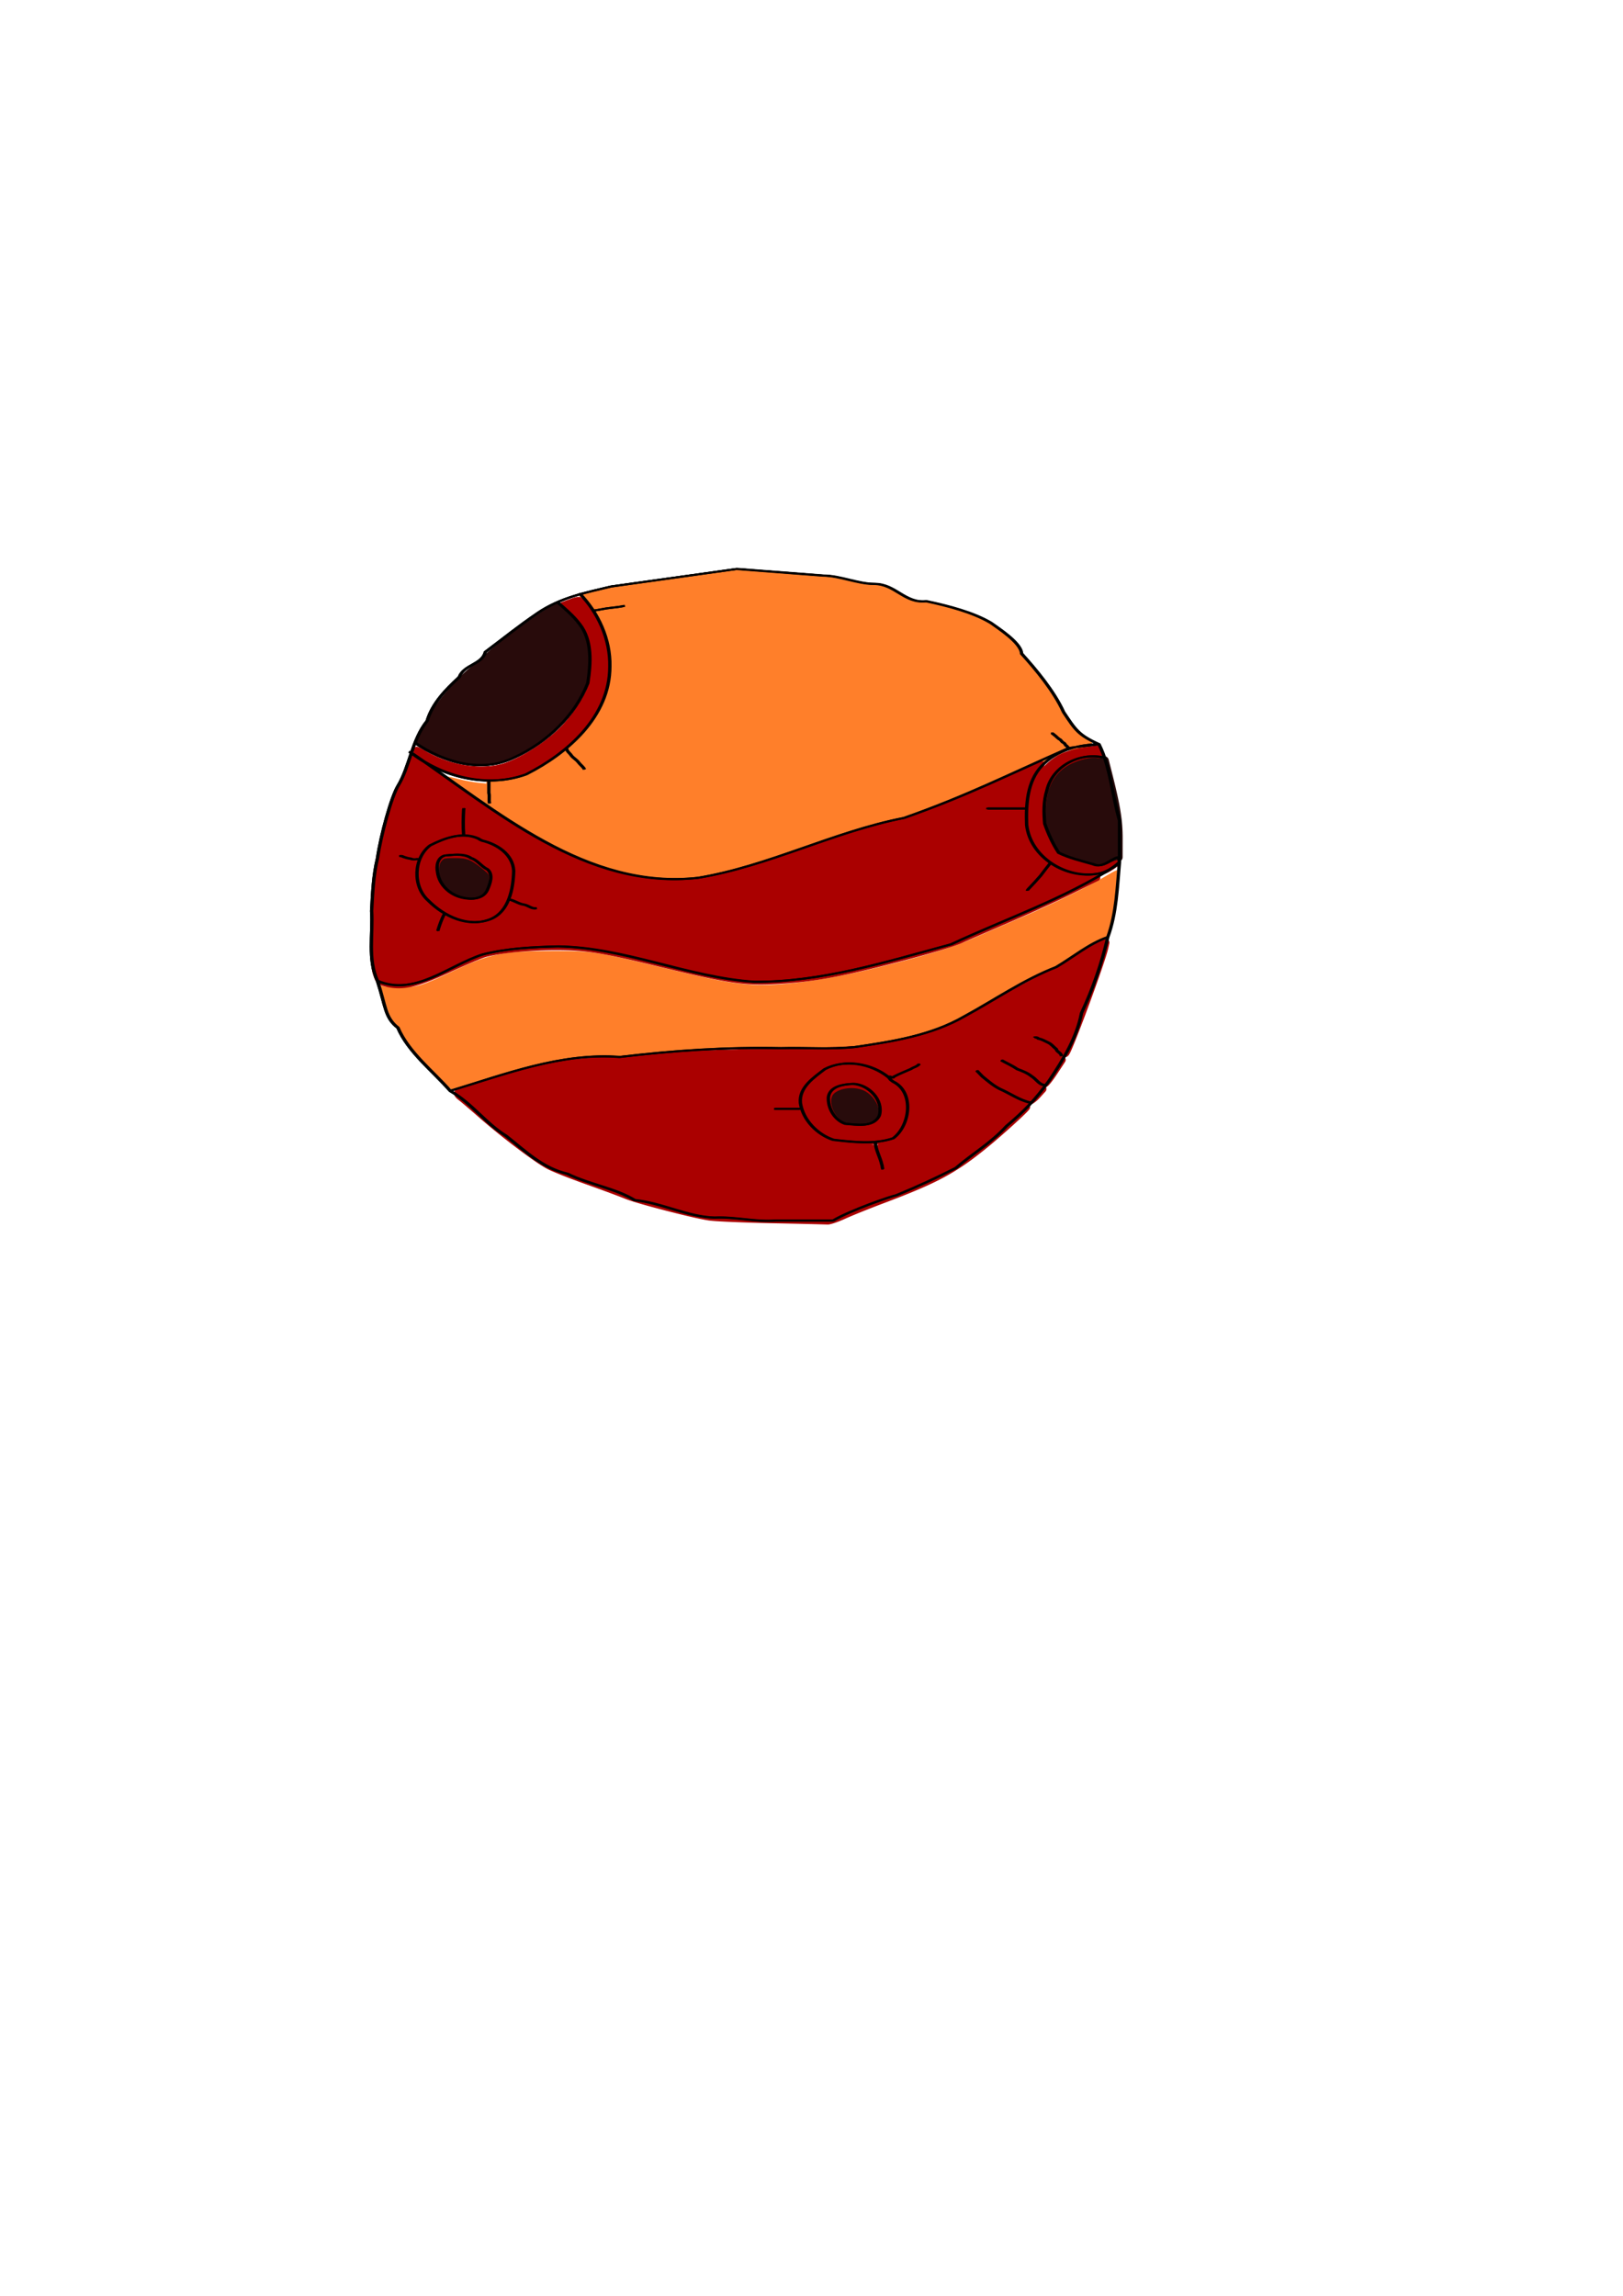 <?xml version="1.0" encoding="UTF-8" standalone="no"?>
<!-- Created with Inkscape (http://www.inkscape.org/) -->

<svg
   xmlns:dc="http://purl.org/dc/elements/1.1/"
   xmlns:cc="http://creativecommons.org/ns#"
   xmlns:rdf="http://www.w3.org/1999/02/22-rdf-syntax-ns#"
   xmlns:svg="http://www.w3.org/2000/svg"
   xmlns="http://www.w3.org/2000/svg"
   xmlns:sodipodi="http://sodipodi.sourceforge.net/DTD/sodipodi-0.dtd"
   xmlns:inkscape="http://www.inkscape.org/namespaces/inkscape"
   width="210mm"
   height="297mm"
   viewBox="0 0 210 297"
   version="1.1"
   id="svg30"
   inkscape:version="0.92.1 r15371"
   sodipodi:docname="mercury.svg">
  <defs
     id="defs24" />
  <sodipodi:namedview
     id="base"
     pagecolor="#ffffff"
     bordercolor="#666666"
     borderopacity="1.0"
     inkscape:pageopacity="0.0"
     inkscape:pageshadow="2"
     inkscape:zoom="1.4"
     inkscape:cx="375.25063"
     inkscape:cy="644.63168"
     inkscape:document-units="mm"
     inkscape:current-layer="layer1"
     showgrid="false"
     showguides="false"
     inkscape:window-width="798"
     inkscape:window-height="828"
     inkscape:window-x="-2"
     inkscape:window-y="0"
     inkscape:window-maximized="0" />
  <g
     inkscape:label="Layer 1"
     inkscape:groupmode="layer"
     id="layer1">
    <path
       id="path247"
       style="fill:none;stroke:#000000;stroke-width:0.265px;stroke-linecap:butt;stroke-linejoin:miter;stroke-opacity:1"
       d="m 137.243,136.638 c 0.018,-0.431 -0.565,-0.505 -0.657,-0.906 -0.357,-0.277 -0.606,-0.643 -1.021,-0.833 -0.387,-0.171 -0.836,-0.46 -1.289,-0.527 -0.111,-0.163 -0.481,-0.187 -0.508,-0.139 m 1.47,6.147 c -0.788,0.088 -1.223,-0.768 -1.827,-1.128 -0.548,-0.438 -1.204,-0.694 -1.851,-0.931 -0.656,-0.445 -1.377,-0.765 -2.068,-1.149 m 3.742,5.479 c -1.423,-0.314 -2.612,-1.188 -3.93,-1.761 -0.848,-0.419 -1.561,-1.048 -2.287,-1.638 -0.248,-0.245 -0.472,-0.513 -0.733,-0.744 m 9.55,-26.859 c -0.435,0.545 -0.865,1.094 -1.282,1.652 -0.502,0.586 -1.029,1.149 -1.563,1.703 -0.056,0.069 -0.135,0.138 -0.131,0.236 m -0.142,-10.631 c -1.654,0 -3.307,0 -4.961,0 -0.045,0.051 -0.047,-0.061 0,0 m 10.489,-7.843 c -0.204,-0.017 -0.242,-0.295 -0.411,-0.316 -0.097,-0.15 -0.183,-0.321 -0.362,-0.387 -0.207,-0.103 -0.278,-0.376 -0.508,-0.44 -0.152,-0.13 -0.317,-0.244 -0.448,-0.397 -0.176,-0.101 -0.288,-0.262 -0.457,-0.342 l -0.041,-0.006 -0.04,-0.002 m 6.662,3.118 c -3.021,-0.686 -6.528,1.116 -7.258,4.23 -0.444,1.399 -0.415,2.894 -0.289,4.342 0.457,1.3 1.041,2.603 1.808,3.76 1.404,0.69 2.951,1.051 4.449,1.48 1.273,0.574 2.257,-0.657 3.233,-0.903 0.143,0.174 0.148,0.415 0.183,0.624 m -2.646,-15.234 c -2.673,0.019 -5.512,0.788 -7.392,2.781 -1.913,2.034 -2.069,5.01 -1.972,7.647 0.481,4.257 5.192,7.03 9.226,6.312 1.055,-0.167 2.011,-0.791 2.783,-1.505 M 76.682,79.002 c 0.755,-0.081 1.491,-0.289 2.248,-0.354 0.591,-0.075 1.188,-0.12 1.768,-0.26 m -7.465,18.426 c 0.009,0.406 0.437,0.626 0.623,0.954 0.275,0.335 0.676,0.531 0.929,0.885 0.234,0.32 0.593,0.537 0.763,0.902 M 63.169,101.019 c -6.63e-4,0.524 0.001,1.047 -9.84e-4,1.571 0.126,0.439 -0.029,0.903 0.094,1.345 l 0.002,0.013 m -9.639,-7.843 c 3.705,2.541 8.7,3.986 12.936,1.841 4.118,-1.906 7.741,-5.304 9.412,-9.569 0.39,-2.522 0.608,-5.521 -1.063,-7.648 -0.828,-1.087 -1.876,-1.976 -2.907,-2.863 M 52.917,97.24 c 4.127,3.29 10.048,4.784 15.084,2.942 5.356,-2.716 10.821,-7.453 10.825,-13.954 0.076,-3.515 -1.497,-6.961 -3.924,-9.457 M 54.003,111.13 c -0.325,0.07 -0.665,0.094 -0.972,-0.045 -0.313,-0.025 -0.609,-0.128 -0.905,-0.225 -0.146,-0.091 -0.315,-0.122 -0.486,-0.108 m 5.764,7.512 c -0.313,0.596 -0.547,1.232 -0.753,1.872 -0.027,0.102 -0.05,0.206 -0.097,0.301 m 9.213,-4.063 c 0.694,0.097 1.26,0.587 1.958,0.667 0.555,0.102 0.986,0.57 1.585,0.467 m -9.402,-9.544 c -0.088,-1.066 -0.056,-2.144 0.001,-3.209 l 0.021,-0.097 0.025,-0.096 m 0.803,6.378 c -0.998,-0.548 -2.218,-0.331 -3.297,-0.254 -0.942,0.268 -1.102,1.35 -0.924,2.177 0.218,1.648 1.618,2.906 3.194,3.266 1.133,0.268 2.649,0.258 3.235,-0.957 0.351,-0.803 0.822,-1.982 0.034,-2.69 -0.807,-0.373 -1.309,-1.229 -2.176,-1.474 l -0.039,-0.04 z m 1.039,-2.457 c -2.05,-0.914 -4.351,-0.058 -6.214,0.884 -2.185,1.636 -2.294,5.338 -0.25,7.141 2.045,2.067 5.199,3.546 8.079,2.399 2.372,-0.988 2.916,-3.937 2.972,-6.237 -0.11,-2.153 -2.168,-3.466 -4.077,-3.91 l -0.262,-0.122 z m 41.701,34.969 c -1.114,0 -2.227,0 -3.341,0 m 13.029,4.343 c 0.044,1.009 0.61,1.888 0.82,2.859 0.093,0.188 0.03,0.466 0.181,0.615 m 0.714,-11.887 c 0.091,-0.312 0.509,0.283 0.677,-0.09 0.716,-0.371 1.468,-0.672 2.205,-0.993 0.34,-0.244 0.839,-0.307 1.082,-0.66 m -11.76,4.276 c 0.232,-1.446 2.068,-1.65 3.261,-1.688 1.947,0.123 3.864,2.048 3.34,4.066 -0.741,1.647 -2.962,1.193 -4.408,1.095 -1.394,-0.481 -2.29,-2.027 -2.193,-3.472 z m 7.796,-2.533 c -2.229,-1.812 -5.675,-2.41 -8.264,-1.066 -1.41,1.083 -3.353,2.357 -3.156,4.386 0.334,2.197 2.18,4.067 4.254,4.758 2.518,0.29 5.316,0.624 7.752,-0.197 2.202,-1.624 2.773,-5.98 -0.011,-7.325 l -0.321,-0.242 z M 58.179,141.126 c 7.122,-2.153 14.353,-4.961 21.931,-4.379 6.902,-0.832 13.846,-1.295 20.799,-1.143 3.217,-0.087 6.468,0.18 9.662,-0.147 4.862,-0.725 9.825,-1.483 14.154,-3.978 3.94,-2.143 7.668,-4.733 11.858,-6.365 2.199,-1.295 4.266,-3.041 6.67,-3.874 m -94.494,5.67 c 4.858,2.019 9.224,-2.004 13.62,-3.43 3.157,-0.798 6.462,-0.954 9.721,-1.038 8.695,0.127 16.797,4.014 25.417,4.58 8.728,0.052 17.136,-2.606 25.477,-4.856 7.067,-3.297 14.558,-5.848 21.15,-10.058 0.207,-0.193 0.414,-0.386 0.621,-0.579 M 52.917,97.24 c 11.166,7.584 22.84,17.963 37.337,16.327 9.161,-1.52 17.518,-5.969 26.63,-7.744 8.168,-2.863 13.526,-5.618 21.361,-9.055 l 3.874,-0.472 M 95.257,73.612 78.997,75.884 c -3.35,0.803 -6.513,1.417 -9.449,3.402 -2.586,1.761 -4.16,3.067 -6.833,5.073 -0.393,1.606 -2.745,1.61 -3.372,3.242 -1.737,1.6 -3.467,3.367 -4.158,5.67 -1.953,2.416 -2.272,5.957 -3.763,8.393 -0.874,1.457 -2.206,6.289 -2.663,9.372 -0.536,2.204 -0.631,4.511 -0.756,6.812 0.193,3.037 -0.543,6.246 0.756,9.063 1.077,3.267 0.946,4.724 2.646,6.048 1.357,3.16 4.475,5.556 6.774,8.168 2.821,1.632 4.559,4.199 7.211,5.817 2.562,2.036 4.736,4.181 7.938,4.914 2.958,1.424 6.241,1.882 8.693,3.402 3.591,0.373 6.797,2.158 10.337,2.268 2.693,-0.134 5.248,0.593 7.954,0.378 2.471,-0.005 4.942,0.008 7.412,0 2.107,-1.282 7.538,-3.172 8.175,-3.273 2.896,-1.192 5.075,-2.205 7.7,-3.531 2.158,-1.856 4.556,-3.233 6.552,-5.418 2.24,-1.891 3.649,-3.294 5.543,-5.921 1.89,-2.799 3.567,-5.615 4.158,-8.693 1.469,-3.138 2.632,-6.447 3.402,-9.827 1.143,-3.143 1.214,-6.463 1.512,-9.712 v -5.407 c -0.917,-3.11 -1.147,-6.836 -2.646,-9.827 -2.719,-1.229 -3.059,-1.89 -4.581,-4.157 -1.247,-2.75 -3.619,-5.567 -5.436,-7.575 -0.071,-1.422 -3.066,-3.311 -3.959,-3.966 -2.306,-1.386 -5.571,-2.218 -8.342,-2.809 -2.844,0.315 -4.02,-2.236 -6.727,-2.24 -2.183,-0.005 -4.468,-1.074 -6.65,-1.081 v 0 z" />
    <path
       sodipodi:type="inkscape:offset"
       inkscape:radius="0.49122813"
       inkscape:original="M 95.431641 74.083984 L 87.400391 75.189453 C 79.985205 76.208943 77.738924 76.583717 76.103516 77.078125 L 75.486328 77.265625 L 76.09375 78.046875 C 76.427493 78.477037 76.721877 78.859194 76.748047 78.896484 C 76.800011 78.97057 79.920617 78.574305 80.455078 78.425781 C 80.659516 78.36897 80.785156 78.436826 80.785156 78.603516 C 80.785156 78.802371 80.327632 78.932063 79.042969 79.095703 C 78.084817 79.217752 77.262897 79.354601 77.216797 79.400391 C 77.170696 79.446183 77.395461 80.01923 77.716797 80.673828 C 78.934352 83.154118 79.327964 85.963467 78.8125 88.490234 C 78.244974 91.272197 77.148418 93.225981 74.800781 95.638672 L 73.421875 97.056641 L 74.552734 98.167969 C 75.581643 99.179273 75.935607 99.759766 75.525391 99.759766 C 75.439436 99.759766 74.839294 99.200828 74.191406 98.517578 L 73.013672 97.275391 L 72.599609 97.652344 C 72.03471 98.167624 69.761464 99.59987 68.529297 100.2168 C 67.510291 100.72699 65.222861 101.26172 64.056641 101.26172 L 63.427734 101.26172 L 63.365234 102.79102 L 63.302734 104.32031 L 65.117188 105.48828 C 72.109306 109.99281 77.951292 112.48714 83.298828 113.25 C 83.942876 113.34192 85.650467 113.42675 87.09375 113.43945 C 91.270788 113.47633 94.263629 112.7358 106.26562 108.69727 C 109.20978 107.7066 112.86716 106.59108 114.39258 106.21875 C 118.56347 105.20069 122.62506 103.6139 133.56055 98.728516 C 135.82132 97.718528 137.66992 96.830596 137.66992 96.753906 C 137.66992 96.677214 137.28806 96.30257 136.82031 95.921875 C 135.99495 95.250111 135.76169 94.878906 136.16602 94.878906 C 136.27442 94.878906 136.78147 95.266818 137.29102 95.740234 L 138.2168 96.599609 L 139.45703 96.46875 C 140.13981 96.396123 140.74298 96.264394 140.79688 96.177734 C 140.8508 96.091069 140.64602 95.892583 140.3418 95.736328 C 139.59284 95.351638 138.02611 93.574661 137.38281 92.380859 C 136.40032 90.557623 134.88448 88.370575 133.3457 86.552734 C 132.50151 85.555458 131.8125 84.617922 131.8125 84.46875 C 131.8125 84.04665 130.09721 82.445897 128.5293 81.404297 C 127.74808 80.885306 126.42154 80.197315 125.58008 79.875 C 124.02695 79.280093 119.55033 78.087359 119.40625 78.230469 C 119.16593 78.469169 117.38028 77.870073 116.08398 77.115234 C 114.752 76.33961 114.3845 76.218708 112.66602 75.990234 C 111.60687 75.849418 110.22913 75.604869 109.60547 75.447266 C 108.98181 75.289663 105.53722 74.919053 101.95117 74.623047 L 95.431641 74.083984 z "
       style="fill:#ff7f2a;stroke-width:0.188"
       id="path264"
       d="m 95.424,73.594 a 0.491,0.491 0 0 0 -0.059,0.004 l -8.031,1.105 c -7.418,1.02 -9.684,1.394 -11.373,1.904 l -0.617,0.188 a 0.491,0.491 0 0 0 -0.246,0.771 l 0.607,0.781 c 0.167,0.215 0.323,0.417 0.441,0.57 0.118,0.153 0.23,0.304 0.199,0.26 2.03e-4,2.9e-4 0.068,0.08 0.068,0.08 2.97e-4,2.76e-4 0.044,0.036 0.062,0.049 0.037,0.025 0.067,0.039 0.092,0.049 0.049,0.02 0.077,0.025 0.102,0.029 0.025,0.005 0.036,0.004 0.053,0.006 -0.002,0.041 -0.003,0.08 0,0.105 0.007,0.068 0.021,0.112 0.035,0.162 0.028,0.099 0.064,0.205 0.113,0.33 0.098,0.249 0.239,0.565 0.404,0.902 1.171,2.386 1.548,5.093 1.057,7.502 -0.552,2.705 -1.574,4.532 -3.883,6.904 l -1.379,1.418 a 0.491,0.491 0 0 0 -0.059,0.07 0.491,0.491 0 0 0 -0.328,0.127 l -0.414,0.377 c -0.207,0.189 -0.934,0.698 -1.717,1.191 -0.783,0.493 -1.656,1.002 -2.244,1.297 -0.879,0.44 -3.236,0.992 -4.252,0.992 h -0.629 a 0.491,0.491 0 0 0 -0.49,0.473 l -0.062,1.529 -0.062,1.529 a 0.491,0.491 0 0 0 0.225,0.432 l 1.814,1.168 c 7.027,4.527 12.931,7.059 18.377,7.836 0.722,0.103 2.402,0.181 3.861,0.193 4.237,0.037 7.324,-0.727 19.332,-4.768 2.933,-0.987 6.606,-2.105 8.088,-2.467 4.214,-1.029 8.311,-2.63 19.252,-7.518 1.134,-0.507 2.163,-0.983 2.914,-1.344 0.375,-0.18 0.68,-0.332 0.898,-0.447 0.109,-0.058 0.196,-0.104 0.268,-0.148 0.036,-0.022 0.069,-0.04 0.109,-0.072 0.02,-0.016 0.042,-0.034 0.078,-0.074 0.006,-0.007 0.015,-0.023 0.021,-0.031 a 0.491,0.491 0 0 0 0.217,0.027 l 1.24,-0.131 a 0.491,0.491 0 0 0 0.002,0 c 0.357,-0.038 0.69,-0.09 0.957,-0.148 0.133,-0.029 0.249,-0.058 0.354,-0.094 0.052,-0.018 0.102,-0.038 0.16,-0.068 0.058,-0.03 0.134,-0.047 0.234,-0.209 0.132,-0.211 0.074,-0.446 0.018,-0.561 -0.056,-0.115 -0.121,-0.181 -0.188,-0.246 -0.133,-0.129 -0.291,-0.236 -0.479,-0.332 -0.225,-0.116 -0.829,-0.642 -1.375,-1.262 -0.546,-0.62 -1.086,-1.349 -1.377,-1.889 -1.005,-1.865 -2.532,-4.067 -4.094,-5.912 -0.416,-0.491 -0.794,-0.969 -1.062,-1.334 -0.134,-0.183 -0.242,-0.339 -0.309,-0.445 -0.033,-0.053 -0.056,-0.096 -0.065,-0.113 -0.008,-0.017 0.019,-0.045 0.019,0.125 0,-0.219 -0.074,-0.335 -0.145,-0.457 -0.071,-0.122 -0.156,-0.239 -0.26,-0.365 -0.207,-0.252 -0.483,-0.534 -0.807,-0.836 -0.646,-0.603 -1.481,-1.275 -2.293,-1.814 -0.828,-0.55 -2.146,-1.236 -3.045,-1.58 -0.821,-0.315 -2.323,-0.758 -3.664,-1.115 -0.671,-0.179 -1.297,-0.334 -1.773,-0.438 -0.238,-0.052 -0.439,-0.09 -0.6,-0.113 -0.08,-0.012 -0.149,-0.02 -0.225,-0.021 -0.038,-9.42e-4 -0.076,-0.003 -0.135,0.006 -0.059,0.009 -0.151,0.002 -0.299,0.148 0.114,-0.114 0.171,-0.093 0.154,-0.092 -0.017,0.001 -0.084,1.8e-5 -0.172,-0.014 -0.176,-0.027 -0.444,-0.096 -0.746,-0.197 -0.604,-0.203 -1.353,-0.532 -1.965,-0.889 -1.347,-0.784 -1.87,-0.957 -3.602,-1.188 -1.041,-0.138 -2.43,-0.388 -3.004,-0.533 -0.431,-0.109 -1.393,-0.221 -2.785,-0.371 -1.393,-0.15 -3.152,-0.318 -4.949,-0.467 L 95.473,73.594 a 0.491,0.491 0 0 0 -0.049,0 z" />
    <path
       style="fill:#ff7f2a;stroke-width:0.714"
       d="m 211.847,523.772 c -8.975,-9.376 -13.289,-14.656 -15.447,-18.908 -0.786,-1.548 -1.995,-3.238 -2.688,-3.755 -1.911,-1.427 -4.119,-6.201 -6.245,-13.51 l -1.918,-6.593 1.854,0.522 c 1.02,0.287 4.747,0.513 8.283,0.503 7.861,-0.023 10.409,-0.827 26.071,-8.232 17.546,-8.295 23.772,-9.53 48.214,-9.567 19.294,-0.029 20.846,0.211 55.043,8.485 23.592,5.709 31.876,7.279 42.1,7.979 12.974,0.888 35.799,-2.148 59.192,-7.874 25.328,-6.199 38.392,-10.128 48.308,-14.525 5.304,-2.352 15.107,-6.601 21.786,-9.441 16.073,-6.836 34.859,-15.959 43.036,-20.899 5.016,-3.031 6.605,-3.707 6.599,-2.807 -0.029,4.438 -2.332,21.455 -3.535,26.121 -0.801,3.107 -1.457,5.736 -1.457,5.84 0,0.105 -1.756,0.994 -3.902,1.977 -2.146,0.982 -7.851,4.344 -12.679,7.47 -4.827,3.126 -10.866,6.554 -13.42,7.619 -5.608,2.338 -10.903,5.204 -29.845,16.153 -20.307,11.738 -28.567,14.787 -51.524,19.021 -9.285,1.712 -11.394,1.813 -48.988,2.341 -37.769,0.531 -47.241,0.983 -68.104,3.25 -5.243,0.57 -13.559,1.036 -18.48,1.036 -15.564,0 -29.752,2.767 -56.631,11.045 -8.446,2.601 -15.839,4.844 -16.429,4.983 -0.631,0.149 -4.411,-3.235 -9.196,-8.234 z"
       id="path266"
       inkscape:connector-curvature="0"
       transform="scale(0.265)" />
    <path
       style="fill:#ff7f2a;stroke-width:0.714"
       d="m 228.014,386.182 c -5.398,-3.786 -9.729,-6.97 -9.623,-7.076 0.105,-0.105 2.553,0.428 5.44,1.186 2.887,0.758 7.297,1.588 9.802,1.844 l 4.553,0.467 v 5.258 c 0,2.892 -0.08,5.246 -0.179,5.231 -0.098,-0.015 -4.595,-3.125 -9.994,-6.911 z"
       id="path268"
       inkscape:connector-curvature="0"
       transform="scale(0.265)" />
    <path
       sodipodi:type="inkscape:offset"
       inkscape:radius="1.5673193"
       inkscape:original="M 201.31641 369.68164 L 199.29688 375.15234 C 198.18615 378.16049 196.24111 382.7101 194.97461 385.26367 C 191.30301 392.66656 188.24784 403.12856 185.36523 418.16797 C 183.03898 430.30469 182.48101 437.54274 182.50781 455.26367 C 182.52885 469.16686 182.7425 472.66296 183.75195 475.62109 C 184.88654 478.94594 185.19318 479.24965 188.18555 480.02734 C 196.44708 482.17446 202.77627 480.73128 219.85938 472.80078 C 226.99226 469.48948 234.59709 466.28504 236.75781 465.68164 C 243.71782 463.73799 257.5023 462.34421 270.32812 462.28711 C 286.01912 462.21721 293.60453 463.41049 323.18555 470.59961 C 356.41466 478.6753 364.01233 479.76212 380.21094 478.75195 C 395.46146 477.80091 407.06027 475.85613 427.11523 470.89062 C 447.75276 465.78088 464.49212 460.97326 469.41602 458.74219 C 472.07892 457.5356 482.45285 453.02035 492.4707 448.70898 C 502.48856 444.39761 516.31055 438.08301 523.18555 434.67578 L 535.68555 428.48047 L 529.61523 428.02148 C 523.5369 427.56158 518.65988 426.20601 515.40039 424.07031 C 513.7838 423.01108 513.59513 423.02672 512.70312 424.27734 C 510.00477 428.0606 502.72126 435.97852 501.93945 435.97852 C 500.54243 435.97852 500.82325 435.44255 504.11523 431.83984 C 505.80498 429.9906 508.30304 427.10027 509.66602 425.41602 L 512.14453 422.35352 L 508.54102 418.63086 C 503.47789 413.3996 501.60371 409.12526 501.19531 401.87109 L 500.86328 395.97852 L 491.26758 395.97852 C 485.0525 395.97852 481.82929 395.72632 482.11523 395.26367 C 482.37237 394.84762 486.3765 394.54883 491.70703 394.54883 L 500.85938 394.54883 L 501.32227 391.0625 C 502.07219 385.40932 503.75958 380.61714 506.36328 376.74805 C 507.70545 374.75359 508.66508 373.12109 508.49609 373.12109 C 508.32711 373.12109 500.71489 376.45915 491.58008 380.53906 C 461.16164 394.12498 447.46928 399.34381 433.18555 402.79883 C 427.48912 404.17671 409.97209 409.62152 394.25781 414.89844 C 351.78533 429.16089 338.73072 431.90713 321.1543 430.27148 C 291.50874 427.51269 268.04674 416.55223 221.75781 383.8418 C 215.27566 379.26115 208.02459 374.20136 205.64453 372.59766 L 201.31641 369.68164 z M 226.40039 395.10547 C 226.79325 395.21518 227.0497 396.82316 226.9707 398.67773 C 226.89167 400.53231 226.99206 403.4163 227.19336 405.08594 C 227.50791 407.69476 227.79604 408.12109 229.24219 408.12109 C 230.16772 408.12109 233.86579 409.29623 237.46094 410.73242 C 245.32073 413.87224 249.77338 417.72158 251.08789 422.51367 C 251.9088 425.50631 251.24413 434.95806 249.98438 438.20312 C 249.62216 439.13614 250.76951 439.75168 255.98633 441.41797 C 259.53443 442.55126 262.44608 443.88002 262.45508 444.37109 C 262.47882 445.62039 262.02197 445.53809 255.25977 443.08789 C 249.73886 441.08746 249.19992 441.01055 248.54297 442.12695 C 246.85621 444.99339 243.47007 448.31611 240.75391 449.76953 C 236.55604 452.01582 226.49303 451.97239 221.45117 449.68555 C 219.51531 448.8075 217.69011 448.3372 217.39453 448.64062 C 217.09895 448.94405 216.22084 450.79938 215.44336 452.76367 C 214.45335 455.26493 213.89335 455.99452 213.57422 455.19727 C 213.3236 454.57118 213.75983 452.43216 214.54297 450.44531 L 215.9668 446.83398 L 213.13477 444.87109 C 205.30674 439.44626 201.64145 431.85541 203.11328 424.11914 L 203.66992 421.1875 L 199.40625 420.39453 C 194.9916 419.57354 194.05171 419.15923 194.83398 418.37695 C 195.08616 418.12477 197.29053 418.34312 199.73242 418.86133 C 203.40767 419.64127 204.2264 419.64109 204.48633 418.86133 C 205.85921 414.74269 214.43156 409.4825 221.75781 408.26367 L 224.9707 407.72852 L 225.32812 401.31836 C 225.53797 397.55104 225.98068 394.98825 226.40039 395.10547 z "
       style="fill:#aa0000;stroke-width:0.714"
       id="path270"
       d="m 201.305,368.115 a 1.567,1.567 0 0 0 -1.459,1.023 l -2.02,5.471 c -1.083,2.932 -3.035,7.495 -4.256,9.957 -3.779,7.619 -6.848,18.198 -9.744,33.307 -2.339,12.204 -2.912,19.638 -2.885,37.393 0.021,13.919 0.219,17.61 1.328,20.861 0.577,1.689 0.96,2.831 1.898,3.764 0.938,0.932 2.091,1.256 3.623,1.654 4.308,1.12 8.316,1.306 13.271,0.176 4.956,-1.131 10.881,-3.517 19.457,-7.498 3.549,-1.647 7.219,-3.271 10.262,-4.553 3.042,-1.282 5.552,-2.242 6.398,-2.479 6.631,-1.852 20.439,-3.281 33.156,-3.338 15.609,-0.07 22.919,1.086 52.479,8.27 33.251,8.081 41.195,9.21 57.494,8.193 15.334,-0.956 27.084,-2.928 47.184,-7.904 10.334,-2.559 19.694,-5.041 27.1,-7.168 7.406,-2.127 12.786,-3.858 15.471,-5.074 2.608,-1.182 13.014,-5.712 23.027,-10.021 10.047,-4.324 23.857,-10.632 30.791,-14.068 l 12.5,-6.195 a 1.567,1.567 0 0 0 -0.576,-2.967 l -6.07,-0.459 c -5.91,-0.447 -10.56,-1.79 -13.475,-3.699 -0.835,-0.547 -1.39,-1.109 -2.6,-1.016 -0.025,0.002 -0.036,0.026 -0.061,0.029 a 1.567,1.567 0 0 0 -0.328,-0.51 l -3.604,-3.723 c -4.901,-5.064 -6.513,-8.738 -6.908,-15.758 l -0.332,-5.893 a 1.567,1.567 0 0 0 -0.172,-0.629 1.567,1.567 0 0 0 0.156,-0.506 l 0.463,-3.486 a 1.567,1.567 0 0 0 0.002,0 c 0.725,-5.464 2.343,-10.014 4.787,-13.646 0.685,-1.018 1.272,-1.942 1.684,-2.643 0.206,-0.35 0.365,-0.634 0.492,-0.902 0.063,-0.134 0.119,-0.24 0.184,-0.486 0.032,-0.123 0.108,-0.26 0.041,-0.691 -0.033,-0.216 -0.128,-0.556 -0.439,-0.873 -0.312,-0.317 -0.808,-0.473 -1.129,-0.473 -0.325,0 -0.348,0.036 -0.406,0.051 -0.058,0.015 -0.09,0.025 -0.119,0.035 -0.059,0.019 -0.1,0.035 -0.146,0.053 -0.092,0.035 -0.194,0.076 -0.322,0.129 -0.256,0.105 -0.609,0.253 -1.053,0.443 -0.888,0.38 -2.142,0.926 -3.678,1.6 -3.071,1.347 -7.26,3.201 -11.83,5.242 -30.395,13.575 -43.969,18.744 -58.125,22.168 -5.9,1.427 -23.318,6.851 -39.057,12.137 -42.438,14.251 -55.117,16.913 -72.461,15.299 -29.34,-2.73 -52.417,-13.487 -98.637,-46.148 -6.488,-4.585 -13.719,-9.631 -16.143,-11.264 a 1.567,1.567 0 0 0 0,-0.002 l -4.328,-2.916 a 1.567,1.567 0 0 0 -0.887,-0.266 z m 25.123,40.186 c 1.098,1.948 7.171,3.052 5.447,2.082 1.445,0.459 3.241,1.101 5.004,1.805 7.639,3.052 11.565,6.612 12.697,10.74 0.271,0.986 0.391,4.169 0.176,7.227 -0.215,3.058 -0.751,6.252 -1.229,7.482 -0.213,0.548 -0.193,1.475 0.193,2.076 0.105,0.163 0.27,0.201 0.389,0.326 -0.247,0.044 -0.495,-0.029 -0.732,0.094 -0.623,0.322 -0.966,0.833 -1.182,1.199 -1.49,2.533 -4.86,5.814 -7.178,7.055 -1.636,0.875 -5.078,1.488 -8.588,1.473 -3.51,-0.015 -7.161,-0.619 -9.328,-1.602 -1.041,-0.472 -2.041,-0.834 -2.898,-1.055 -0.429,-0.11 -0.815,-0.19 -1.221,-0.215 -0.128,-0.008 -0.295,-0.01 -0.451,-0.018 a 1.567,1.567 0 0 0 -0.668,-1.426 l -2.832,-1.963 c -7.454,-5.165 -10.722,-12.088 -9.375,-19.17 l 0.557,-2.932 a 1.567,1.567 0 0 0 -0.141,-0.996 c 0.42,-0.318 0.781,-0.756 0.904,-1.127 0.44,-1.321 2.67,-3.665 5.736,-5.547 3.066,-1.882 6.906,-3.434 10.307,-4 l 3.213,-0.535 a 1.567,1.567 0 0 0 1.199,-0.975 z"
       transform="scale(0.265)" />
    <path
       style="fill:#800000;stroke-width:0.714"
       d="m 362.472,595.238 c -2.554,-0.287 -7.274,-0.559 -10.489,-0.605 -6.703,-0.096 -12.425,-1.189 -24.673,-4.716 -4.764,-1.372 -10.594,-2.844 -12.955,-3.272 -2.361,-0.428 -5.83,-1.558 -7.71,-2.51 -1.879,-0.952 -8.007,-3.313 -13.616,-5.247 -23.254,-8.015 -26.191,-9.348 -34.52,-15.673 -14.533,-11.036 -19.008,-14.647 -25.323,-20.428 -3.732,-3.417 -7.67,-6.738 -8.75,-7.38 -1.08,-0.641 -1.964,-1.355 -1.964,-1.586 0,-0.526 28.607,-9.282 38.224,-11.699 11.871,-2.984 19.973,-4.052 35.704,-4.706 8.25,-0.343 19.982,-1.121 26.071,-1.728 17.89,-1.784 38.404,-2.568 67.179,-2.568 25.639,0 27.51,-0.09 37.931,-1.835 17.847,-2.987 29.989,-6.428 39.533,-11.201 2.357,-1.179 10.714,-5.859 18.571,-10.4 7.857,-4.541 18.464,-10.255 23.571,-12.698 5.107,-2.442 12.267,-6.4 15.912,-8.795 3.644,-2.395 8.554,-5.328 10.911,-6.518 l 4.285,-2.163 -0.48,1.984 c -1.268,5.237 -6.429,20.476 -8.888,26.243 -1.514,3.55 -3.607,9.187 -4.652,12.526 -1.568,5.013 -5.334,13.716 -6.471,14.953 -0.157,0.17 -1.604,-1.063 -3.216,-2.741 -2.729,-2.84 -7.98,-5.783 -10.318,-5.783 -2.114,0 -0.871,1.224 2.779,2.737 2.085,0.864 5.134,2.94 6.777,4.613 l 2.986,3.042 -3.663,5.936 c -2.014,3.265 -4.099,6.103 -4.632,6.308 -0.533,0.205 -2.089,-0.612 -3.459,-1.814 -2.351,-2.064 -16.029,-9.394 -17.531,-9.394 -2.021,0 0.008,1.512 6.142,4.578 3.762,1.88 7.86,4.3 9.107,5.379 1.247,1.078 2.819,2.259 3.492,2.624 1.084,0.587 0.892,1.053 -1.663,4.042 -1.588,1.858 -3.319,3.378 -3.845,3.378 -2.08,0 -16.689,-7.997 -20.943,-11.465 -5.648,-4.603 -6.862,-3.913 -1.559,0.887 2.542,2.301 7.138,5.147 13.022,8.063 l 9.093,4.507 -5.495,4.896 c -3.022,2.693 -6.953,6.295 -8.736,8.004 -1.783,1.709 -7.42,6.35 -12.527,10.313 -11.981,9.297 -25.043,15.744 -48.214,23.794 -4.125,1.433 -10.52,4.012 -14.211,5.731 l -6.711,3.126 -19.717,-0.109 c -10.844,-0.06 -21.806,-0.344 -24.36,-0.631 z m 68.822,-27.253 c -0.6,-2.022 -1.385,-4.446 -1.743,-5.388 -1.142,-3.004 -0.774,-3.451 3.586,-4.351 3.255,-0.672 4.668,-1.387 6.097,-3.086 4.313,-5.126 5.942,-11.244 4.651,-17.464 -0.674,-3.248 -1.452,-4.65 -3.98,-7.179 l -3.142,-3.142 6.425,-2.943 c 3.756,-1.721 6.425,-3.371 6.425,-3.973 0,-0.566 -0.241,-0.908 -0.536,-0.76 -4.739,2.378 -13.335,6.279 -13.836,6.279 -0.362,0 -1.878,-0.807 -3.369,-1.794 -4.692,-3.105 -10.414,-4.707 -16.807,-4.704 -7.116,0.002 -10.639,1.174 -16.044,5.333 -5.675,4.367 -8.144,8.118 -8.548,12.988 l -0.323,3.891 h -5.983 c -3.512,0 -5.983,0.295 -5.983,0.714 0,0.423 2.614,0.714 6.414,0.714 h 6.414 l 1.414,2.772 c 1.895,3.715 6.949,8.657 10.819,10.581 2.862,1.422 9.022,2.366 21.26,3.259 2.313,0.169 2.451,0.355 4.117,5.532 2.382,7.403 2.328,7.283 3.084,6.815 0.408,-0.252 0.243,-1.876 -0.415,-4.094 z"
       id="path1077"
       inkscape:connector-curvature="0"
       transform="scale(0.265)" />
    <path
       sodipodi:type="inkscape:offset"
       inkscape:radius="2.1447103"
       inkscape:original="M 539.25 371.33594 L 533.18164 371.35742 C 527.83923 371.37737 526.65728 371.63089 523.28906 373.47656 C 514.94124 378.05088 511.4123 384.94158 511.4043 396.69141 C 511.39957 403.23296 511.51006 403.70235 514.44727 409.70898 C 516.17029 413.23256 518.18729 416.31888 519.08984 416.8125 C 519.96764 417.29257 524.06055 418.72017 528.18555 419.98438 C 532.31055 421.24859 536.13829 422.30965 536.69141 422.34375 C 537.24454 422.37787 539.56796 421.52177 541.85352 420.44141 L 546.00781 418.47852 L 546.02539 409.5957 C 546.04298 400.57043 544.95126 393.86574 540.78516 377.40625 L 539.25 371.33594 z "
       style="fill:#280b0b;stroke-width:0.714"
       id="path1079"
       d="m 539.242,369.191 -6.068,0.021 c -5.409,0.02 -7.435,0.475 -10.916,2.383 -8.92,4.888 -12.99,12.915 -12.998,25.094 -0.005,6.566 0.314,7.934 3.262,13.961 0.898,1.836 1.865,3.551 2.76,4.92 0.447,0.685 0.873,1.281 1.293,1.787 0.42,0.506 0.73,0.922 1.486,1.336 0.885,0.484 1.972,0.85 3.652,1.436 1.68,0.586 3.755,1.266 5.844,1.906 2.079,0.637 4.082,1.222 5.648,1.656 0.783,0.217 1.455,0.397 1.988,0.529 0.533,0.132 0.697,0.222 1.365,0.264 0.78,0.048 1.011,-0.089 1.428,-0.205 0.417,-0.116 0.874,-0.271 1.379,-0.457 1.011,-0.372 2.206,-0.875 3.404,-1.441 l 4.154,-1.963 a 2.145,2.145 0 0 0 1.229,-1.936 l 0.018,-8.883 c 0.018,-9.2 -1.126,-16.211 -5.305,-32.719 l -1.535,-6.07 a 2.145,2.145 0 0 0 -2.088,-1.619 z"
       transform="scale(0.265)" />
    <path
       sodipodi:type="inkscape:offset"
       inkscape:radius="1.9585513"
       inkscape:original="M 221.93945 418.83594 C 216.31025 418.83594 214.61523 420.07309 214.61523 424.18555 C 214.61523 425.90556 214.95715 428.21829 215.375 429.32422 C 216.85159 433.23234 221.42576 436.915 226.40039 438.19922 C 231.85086 439.60628 236.40951 437.37694 238.03125 432.51172 C 239.42555 428.32883 238.81667 426.75372 234.57617 423.58789 C 229.60229 419.87455 226.83869 418.83594 221.93945 418.83594 z "
       style="fill:#280b0b;stroke-width:0.714"
       id="path1081"
       d="m 221.939,416.877 c -2.958,0 -5.173,0.229 -6.928,1.51 -1.754,1.281 -2.355,3.474 -2.355,5.799 0,1.98 0.275,4.21 0.887,5.83 1.805,4.779 6.796,8.642 12.367,10.08 3.096,0.799 6.102,0.594 8.602,-0.629 2.5,-1.222 4.42,-3.466 5.377,-6.336 0.748,-2.243 1.099,-4.249 0.355,-6.17 -0.743,-1.92 -2.287,-3.294 -4.496,-4.943 -5.112,-3.817 -8.633,-5.141 -13.809,-5.141 z"
       transform="scale(0.265)" />
    <path
       sodipodi:type="inkscape:offset"
       inkscape:radius="0.91875541"
       inkscape:original="M 272.31836 295.3125 L 269.35938 296.81445 C 262.83731 300.12441 239.39901 317.55989 236.86719 320.98438 C 235.95317 322.22064 233.72171 324.17146 231.91016 325.32031 C 226.36169 328.83904 214.15272 342.57727 211.05469 348.78711 C 209.57151 351.76006 207.30456 356.08865 206.01758 358.40625 C 203.74715 362.49488 203.71808 362.65082 205.03906 363.66406 C 207.86793 365.83391 218.03255 370.30689 223.18555 371.64844 C 229.56624 373.30961 238.46266 373.50491 243.73438 372.10156 C 259.68195 367.85623 277.41548 352.75582 284.56836 337.33008 C 288.30069 329.28102 288.27318 316.74906 284.50586 308.9668 C 283.66044 307.22039 280.57147 303.43449 277.64258 300.55273 L 272.31836 295.3125 z "
       style="fill:#280b0b;stroke-width:0.714"
       id="path1083"
       d="m 272.297,294.395 a 0.919,0.919 0 0 0 -0.395,0.1 l -2.959,1.502 c -3.446,1.749 -10.866,6.909 -17.875,12.123 -3.504,2.607 -6.884,5.218 -9.555,7.398 -2.671,2.181 -4.571,3.819 -5.385,4.92 -0.764,1.033 -3.008,3.028 -4.711,4.107 -2.974,1.886 -7.378,6.205 -11.541,10.889 -4.163,4.684 -8.001,9.649 -9.645,12.943 -1.475,2.957 -3.744,7.291 -5.018,9.584 -1.137,2.047 -1.751,3.057 -1.938,4.059 -0.093,0.501 0.006,1.08 0.273,1.48 0.267,0.4 0.589,0.631 0.93,0.893 1.594,1.223 4.821,2.845 8.391,4.416 3.57,1.571 7.407,3.032 10.082,3.729 6.565,1.709 15.477,1.928 21.018,0.453 16.307,-4.341 34.131,-19.53 41.432,-35.273 3.886,-8.381 3.865,-21.022 -0.07,-29.15 -0.5,-1.034 -1.498,-2.409 -2.764,-3.961 -1.266,-1.552 -2.789,-3.238 -4.281,-4.707 l -5.324,-5.24 a 0.919,0.919 0 0 0 -0.666,-0.264 z"
       transform="scale(0.265)" />
    <path
       sodipodi:type="inkscape:offset"
       inkscape:radius="2.7486517"
       inkscape:original="M 417.56055 531.12305 C 416.50417 531.03966 415.3628 531.06885 414.09961 531.19922 C 407.40935 531.88971 404.7366 534.84401 406.1543 539.97852 C 407.15389 543.59874 408.75552 545.91008 411.36914 547.50391 C 414.69021 549.52917 424.42026 549.39902 427.09766 547.29297 C 428.89484 545.87931 429.03227 545.42986 428.74023 541.9082 C 428.46795 538.62487 428.02091 537.65372 425.66992 535.24609 C 423.12432 532.63917 420.72968 531.37321 417.56055 531.12305 z "
       style="fill:#280b0b;stroke-width:0.714"
       id="path1085"
       d="m 417.777,528.383 c -1.261,-0.1 -2.569,-0.061 -3.959,0.082 -3.706,0.383 -6.743,1.374 -8.77,3.613 -2.026,2.239 -2.408,5.508 -1.545,8.633 1.12,4.057 3.238,7.192 6.434,9.141 2.702,1.648 6.094,1.89 9.574,1.844 3.48,-0.047 6.696,-0.206 9.285,-2.242 0.983,-0.773 2.084,-1.78 2.535,-3.26 0.452,-1.48 0.296,-2.706 0.146,-4.512 -0.289,-3.486 -1.354,-5.808 -3.842,-8.355 -2.837,-2.905 -6.073,-4.644 -9.859,-4.943 z"
       transform="scale(0.265)" />
    <path
       sodipodi:type="inkscape:offset"
       inkscape:radius="1.7677639"
       inkscape:original="M 418.00195 521.24805 C 413.07063 520.74597 408.10808 521.31279 404.62891 523.10156 C 399.82568 525.57107 392.69027 533.01301 392.09766 536.17188 C 390.60887 544.10783 400.15651 555.35843 409.59961 556.79688 C 414.93886 557.61019 433.30754 557.06204 435.43164 556.02539 C 441.34647 553.13872 444.38194 541.73636 441.04102 534.95312 C 440.25434 533.35587 438.30988 531.08482 436.7207 529.90625 C 435.13152 528.72768 432.64198 526.88191 431.1875 525.80469 C 427.83278 523.32013 422.93327 521.75012 418.00195 521.24805 z M 418.48242 529.61328 C 420.32062 529.8832 422.07313 530.4363 423.54492 531.29883 C 427.51893 533.62776 430.38692 537.78562 430.84961 541.89062 C 431.14133 544.47874 430.88961 545.33577 429.28711 547.24023 C 428.23766 548.48744 426.19601 549.83612 424.74805 550.23828 C 421.85677 551.04128 418.72242 551.06142 414.07422 550.30469 C 407.26305 549.19582 401.91773 539.74243 404.87109 534.03125 C 406.68033 530.53256 412.96784 528.80353 418.48242 529.61328 z "
       style="fill:#aa0000;stroke-width:0.714"
       id="path1087"
       d="m 418.182,519.49 c -5.184,-0.528 -10.409,0.007 -14.361,2.039 -2.727,1.402 -5.753,3.956 -8.312,6.625 -1.28,1.335 -2.428,2.693 -3.326,3.975 -0.898,1.281 -1.579,2.419 -1.822,3.717 -0.899,4.79 1.431,9.965 5.041,14.219 3.61,4.254 8.621,7.671 13.934,8.48 3.026,0.461 8.863,0.493 14.439,0.326 2.788,-0.083 5.475,-0.223 7.631,-0.412 1.078,-0.095 2.021,-0.2 2.801,-0.322 0.78,-0.123 1.313,-0.187 2.002,-0.523 3.675,-1.793 6.039,-5.813 7.209,-10.209 1.17,-4.396 1.149,-9.298 -0.789,-13.232 -1.003,-2.037 -2.946,-4.271 -4.854,-5.686 -1.589,-1.179 -4.078,-3.024 -5.533,-4.102 -3.73,-2.763 -8.875,-4.367 -14.059,-4.895 z m -3.768,11.746 c 1.268,-0.094 2.571,-0.057 3.812,0.125 1.655,0.243 3.196,0.743 4.424,1.463 3.502,2.052 6.057,5.835 6.443,9.264 0.137,1.216 0.112,1.814 -0.012,2.238 -0.124,0.424 -0.402,0.888 -1.148,1.775 -0.726,0.863 -2.779,2.189 -3.658,2.434 -2.581,0.717 -5.399,0.761 -9.918,0.025 -2.692,-0.438 -5.401,-2.695 -7.008,-5.537 -1.607,-2.842 -2.002,-6.064 -0.908,-8.18 0.575,-1.113 2.162,-2.266 4.367,-2.947 1.103,-0.341 2.337,-0.566 3.605,-0.66 z"
       transform="scale(0.265)" />
    <path
       sodipodi:type="inkscape:offset"
       inkscape:radius="1.4762461"
       inkscape:original="M 224.71289 409.70117 C 221.7326 409.87274 218.59474 410.65294 215.13477 412.04883 C 207.75041 415.02797 204.61523 419.74743 204.61523 427.88477 C 204.61523 436.49834 213.94449 446.05536 225.3457 449.11914 C 230.45873 450.49316 232.84664 450.49886 237.38086 449.15234 C 242.23146 447.71187 246.16856 443.83038 247.81836 438.86328 C 249.54454 433.66631 250.33804 426.42943 249.50977 423.42969 C 248.07518 418.23406 243.5047 414.71945 233.3418 411 C 230.51637 409.96594 227.69318 409.52961 224.71289 409.70117 z M 222.06055 417.41602 C 228.42862 417.42552 230.91063 418.4321 237.14062 423.53711 C 239.98818 425.87048 240.3265 426.46559 240.3125 429.09961 C 240.28853 433.60559 238.00483 437.97059 235.01758 439.21875 C 230.52165 441.09727 223.58126 440.02602 218.9668 436.74023 C 213.31142 432.71324 210.90191 423.14945 214.56055 419.25195 C 216.14695 417.56198 216.77606 417.40802 222.06055 417.41602 z "
       style="fill:#aa0000;stroke-width:0.714"
       id="path1089"
       d="m 224.629,408.227 c -3.177,0.183 -6.477,1.013 -10.047,2.453 -3.876,1.564 -6.8,3.667 -8.705,6.535 -1.906,2.869 -2.738,6.412 -2.738,10.67 0,4.84 2.56,9.685 6.51,13.73 3.95,4.046 9.34,7.324 15.314,8.93 5.223,1.404 8.167,1.411 12.838,0.023 5.335,-1.584 9.619,-5.825 11.418,-11.24 0.906,-2.729 1.55,-5.913 1.871,-8.846 0.321,-2.932 0.371,-5.535 -0.156,-7.445 -0.802,-2.903 -2.548,-5.405 -5.334,-7.547 -2.786,-2.142 -6.595,-3.99 -11.75,-5.877 -2.998,-1.097 -6.044,-1.57 -9.221,-1.387 z m -2.57,10.666 c 6.213,0.009 7.992,0.744 14.146,5.787 1.398,1.146 2.055,1.806 2.312,2.258 0.258,0.452 0.325,0.901 0.318,2.154 -0.021,4.012 -2.282,7.886 -4.387,8.766 -3.813,1.593 -10.459,0.648 -14.627,-2.32 -2.459,-1.751 -4.345,-4.878 -5.119,-7.951 -0.774,-3.074 -0.373,-5.933 0.934,-7.324 0.742,-0.79 0.911,-0.953 1.639,-1.131 0.727,-0.178 2.155,-0.242 4.783,-0.238 z"
       transform="scale(0.265)" />
    <path
       sodipodi:type="inkscape:offset"
       inkscape:radius="0.60468608"
       inkscape:original="M 282.96484 292.08203 C 281.76799 291.80502 280.22039 292.38454 277.11523 293.54102 L 274.25781 294.60352 L 279.34961 299.79492 C 285.19604 305.75319 286.97905 308.83902 288.22266 315.16016 C 289.4417 321.35644 288.71631 332.47723 286.80273 336.94141 C 284.70556 341.83392 279.73909 349.25657 275.37695 354.01562 C 268.51079 361.50655 256.39006 369.60716 247.14258 372.88477 C 236.16473 376.77568 220.47123 374.58079 207.97266 367.40625 C 203.16267 364.64518 203.10808 364.63345 202.5332 366.1875 C 201.81825 368.12019 203.89935 369.83449 211.75781 373.79297 C 218.22382 377.05002 223.05899 378.68809 229.85742 379.92188 L 229.85938 379.92188 C 236.55322 381.13641 241.60738 381.14699 248.26758 379.95898 C 255.18844 378.72447 258.97897 377.02773 267.44336 371.37695 C 282.89474 361.06169 292.36331 349.31509 295.66992 336.36328 C 297.07163 330.87334 297.06916 319.63194 295.66406 314.16406 C 294.19063 308.43027 290.47569 300.80211 286.70312 295.75977 C 285.00635 293.49189 284.1617 292.35904 282.96484 292.08203 z "
       style="fill:#aa0000;stroke-width:0.714"
       id="path1091"
       d="m 281.941,291.416 c -1.225,0.097 -2.708,0.691 -5.037,1.559 l -2.857,1.062 a 0.605,0.605 0 0 0 -0.221,0.99 l 5.092,5.191 c 5.816,5.928 7.481,8.808 8.711,15.059 0.592,3.009 0.721,7.31 0.455,11.383 -0.266,4.073 -0.942,7.953 -1.838,10.043 -2.048,4.778 -7.009,12.208 -11.314,16.904 -6.773,7.39 -18.882,15.479 -27.99,18.707 -10.739,3.806 -26.313,1.659 -38.668,-5.434 -2.406,-1.381 -3.56,-2.088 -4.477,-2.293 -0.458,-0.103 -0.997,0.017 -1.291,0.336 -0.294,0.319 -0.394,0.663 -0.539,1.055 -0.222,0.6 -0.228,1.272 0.047,1.898 0.275,0.626 0.783,1.204 1.531,1.82 1.496,1.233 4,2.651 7.941,4.637 6.501,3.275 11.422,4.942 18.264,6.184 a 0.605,0.605 0 0 0 0.002,0 0.605,0.605 0 0 0 0.057,0.008 c 6.717,1.213 11.871,1.223 18.564,0.029 6.978,-1.245 10.919,-3.01 19.406,-8.676 15.533,-10.37 25.123,-22.23 28.477,-35.365 1.451,-5.682 1.449,-16.839 -0.006,-22.5 -1.502,-5.846 -5.229,-13.491 -9.062,-18.615 -0.848,-1.134 -1.488,-1.995 -2.104,-2.641 -0.615,-0.646 -1.238,-1.093 -1.982,-1.266 -0.372,-0.086 -0.752,-0.109 -1.16,-0.076 z"
       transform="scale(0.265)" />
    <path
       sodipodi:type="inkscape:offset"
       inkscape:radius="0.98206568"
       inkscape:original="M 536.63867 364.79102 L 530.44727 365.67383 C 520.12023 367.14809 515.13834 369.58718 509.38672 375.98438 C 504.59374 381.31532 502.84594 387.22227 502.83594 398.12109 C 502.82911 405.54757 503.01273 406.7278 504.74414 410.42188 C 507.99831 417.36493 516.30493 423.91731 524.43945 425.95898 C 525.91104 426.32834 529.74637 426.54323 532.96289 426.43555 C 537.99231 426.26717 539.28436 425.94593 542.19141 424.14453 C 546.88323 421.23717 547.16083 419.67285 542.57227 421.99805 C 540.57899 423.00812 538.0524 423.83784 536.95898 423.83984 C 535.86557 423.84218 530.8662 422.52357 525.84766 420.91016 L 516.72266 417.97656 L 513.16797 410.73242 C 509.69081 403.64455 509.61523 403.34653 509.61523 396.93945 C 509.61523 385.67929 512.82102 378.35763 519.86328 373.53711 C 524.08968 370.64408 531.48853 368.51549 535.46484 369.04883 C 538.38245 369.44016 538.61616 369.13088 537.41211 366.48828 L 536.63867 364.79102 z "
       style="fill:#aa0000;stroke-width:0.714"
       id="path1093"
       d="m 536.582,363.811 a 0.982,0.982 0 0 0 -0.082,0.008 l -6.191,0.883 c -10.433,1.489 -15.795,4.112 -21.652,10.627 -4.955,5.511 -6.793,11.789 -6.803,22.793 -0.003,3.721 0.036,5.907 0.314,7.701 0.278,1.794 0.81,3.144 1.688,5.016 3.426,7.31 11.883,13.95 20.346,16.074 1.775,0.446 5.509,0.616 8.795,0.506 5.066,-0.17 6.74,-0.597 9.713,-2.439 1.203,-0.745 2.132,-1.407 2.801,-1.973 0.334,-0.283 0.603,-0.539 0.82,-0.793 0.217,-0.254 0.415,-0.464 0.498,-0.932 0.042,-0.234 0.015,-0.594 -0.188,-0.881 -0.203,-0.287 -0.498,-0.419 -0.713,-0.469 -0.429,-0.1 -0.71,-0.026 -1.055,0.059 -0.688,0.17 -1.561,0.531 -2.744,1.131 -0.944,0.478 -2.039,0.924 -3.008,1.242 -0.968,0.318 -1.864,0.494 -2.164,0.494 -0.074,1.6e-4 -0.61,-0.066 -1.287,-0.209 -0.677,-0.143 -1.549,-0.354 -2.545,-0.617 -1.992,-0.525 -4.484,-1.255 -6.977,-2.057 l -8.729,-2.805 -3.371,-6.869 v -0.002 c -3.474,-7.081 -3.451,-6.961 -3.451,-13.359 0,-11.074 3.046,-17.955 9.82,-22.592 1.985,-1.359 4.821,-2.594 7.611,-3.396 2.79,-0.803 5.567,-1.163 7.305,-0.93 0.748,0.1 1.34,0.164 1.871,0.145 0.532,-0.02 1.143,-0.117 1.561,-0.666 0.418,-0.549 0.343,-1.175 0.211,-1.688 -0.132,-0.512 -0.361,-1.052 -0.67,-1.73 a 0.982,0.982 0 0 0 0,-0.002 l -0.773,-1.697 a 0.982,0.982 0 0 0 -0.951,-0.572 z"
       transform="scale(0.265)" />
    <path
       sodipodi:type="inkscape:offset"
       inkscape:radius="1.9339755"
       inkscape:original="M 539.75195 460.15625 L 537.36133 461.38672 C 536.04683 462.06401 531.11468 464.93191 526.40039 467.75977 C 521.68611 470.58764 513.00809 475.40581 507.11523 478.46484 C 501.22237 481.52387 490.45341 487.40955 483.18555 491.54492 C 462.47972 503.32641 456.37924 505.75785 437.92578 509.58594 C 422.95666 512.69121 417.41249 513.07448 376.40039 513.83594 C 355.31193 514.22748 333.28242 515.00611 326.66602 515.59375 C 320.13341 516.17394 306.79439 517.13146 297.02344 517.72266 C 279.03532 518.81103 271.03547 519.8624 260.68555 522.49805 C 254.1897 524.15224 224.6364 533.02327 223.70703 533.59766 C 223.37112 533.80526 224.02775 534.66608 225.16406 535.51172 C 226.30037 536.35736 230.5784 540.00116 234.67188 543.60938 C 246.01631 553.609 262.95758 566.38461 268.54297 569.15234 C 271.29297 570.51506 279.80999 573.85589 287.4707 576.57422 C 295.13142 579.29255 303.32841 582.32729 305.68555 583.31836 C 311.14344 585.61316 338.99376 592.8461 346.44727 593.9043 C 349.5638 594.34677 363.36523 594.93903 377.11523 595.22266 C 390.86523 595.50629 402.95311 595.79368 403.97852 595.85938 C 405.00394 595.92504 408.53993 594.73326 411.83594 593.21289 C 415.13195 591.69254 423.61412 588.27292 430.68555 585.61328 C 456.95218 575.73412 465.59416 571.09905 480.74414 558.76758 C 487.94391 552.90727 501.04885 541.00655 501.03125 540.34375 C 501.02487 540.10348 497.26725 537.97824 492.68164 535.62109 C 484.96047 531.65218 475.7353 524.6489 476.79883 523.56445 C 477.01767 523.34131 480.39267 525.25484 484.29883 527.81641 C 492.17632 532.98228 500.56612 537.40625 502.48438 537.40625 C 503.1716 537.40625 504.92117 536.09316 506.37109 534.48828 L 509.00586 531.57031 L 504.73438 528.5625 C 502.38448 526.90779 497.86094 524.1526 494.68164 522.44141 C 489.04433 519.40727 487.67526 518.12109 490.08984 518.12109 C 491.51907 518.12109 503.91778 524.66023 507.12109 527.10352 C 508.37006 528.05615 509.72248 528.83594 510.12695 528.83594 C 510.5314 528.83594 512.56123 526.24924 514.63672 523.08789 L 518.41016 517.33984 L 515.62305 514.48438 C 514.08997 512.91437 511.14634 510.83205 509.08203 509.85547 C 505.20602 508.02183 504.24063 506.69141 506.78516 506.69141 C 508.91609 506.69141 513.5454 509.23304 516.84375 512.21289 C 519.17276 514.31701 519.84722 514.61832 520.36914 513.78906 C 522.73728 510.02643 537.79404 469.06774 539.25586 462.41211 L 539.75195 460.15625 z M 416.11133 519.27344 C 420.8143 519.49078 425.69447 520.67474 429.84961 522.78516 C 432.53268 524.14791 435.11311 525.26367 435.58398 525.26367 C 436.05485 525.26367 438.70626 524.17825 441.47461 522.85156 C 448.37136 519.54638 449.61523 519.19547 449.61523 520.55273 C 449.61523 521.22572 447.25156 522.79515 443.51953 524.60156 L 437.42383 527.55273 L 440.25977 530.62891 C 441.9006 532.40899 443.44883 535.01287 443.93359 536.80664 C 445.54063 542.75313 443.50452 550.96995 439.30078 555.50586 C 438.3617 556.51915 435.84348 557.84051 433.61523 558.48828 C 429.02319 559.82322 428.97825 559.96224 431.05273 566.58008 C 431.83389 569.07211 432.29435 571.40358 432.07422 571.75977 C 431.19112 573.18866 430.50559 572.17057 428.89258 567.02734 C 427.9646 564.06834 426.85037 561.35071 426.41602 560.99023 C 425.98166 560.62975 421.3453 559.83631 416.11328 559.22656 C 410.57322 558.58091 405.31301 557.54812 403.51758 556.75391 C 399.45089 554.95503 394.51383 550.33087 392.39453 546.33594 L 390.6875 543.12109 L 384.4375 543.12109 C 380.7462 543.12109 378.18555 542.82803 378.18555 542.40625 C 378.18555 541.99039 380.54184 541.69141 383.82422 541.69141 C 389.95482 541.69141 390.32812 541.44124 390.32812 537.32031 C 390.32812 532.64399 396.67691 525.01245 403.43555 521.56445 C 406.88357 519.8054 411.40836 519.0561 416.11133 519.27344 z "
       style="fill:#aa0000;stroke-width:0.714"
       id="path1095"
       d="m 539.727,458.223 c -1.63,0.36 -4.229,1.937 -3.252,1.445 -1.54,0.793 -6.338,3.596 -11.068,6.434 -4.647,2.788 -13.337,7.612 -19.182,10.646 -5.938,3.082 -16.7,8.964 -23.996,13.115 -20.663,11.757 -26.318,14.016 -44.695,17.828 -14.907,3.092 -20.165,3.45 -61.168,4.211 -21.111,0.392 -43.028,1.158 -49.871,1.766 -6.488,0.576 -19.837,1.535 -29.588,2.125 -18.029,1.091 -26.236,2.166 -36.697,4.83 -3.369,0.858 -12.33,3.477 -20.656,5.977 -4.163,1.25 -8.152,2.466 -11.166,3.408 -1.507,0.471 -2.769,0.873 -3.697,1.18 -0.464,0.153 -0.843,0.282 -1.141,0.389 -0.297,0.107 -0.3,0.031 -0.859,0.377 -0.416,0.257 -0.804,0.775 -0.932,1.256 -0.128,0.481 -0.069,0.864 0.004,1.145 0.146,0.561 0.364,0.846 0.584,1.135 0.44,0.578 0.987,1.07 1.664,1.574 0.867,0.645 5.306,4.405 9.383,7.998 5.724,5.045 12.822,10.758 19.211,15.576 6.389,4.818 11.924,8.684 15.08,10.248 3.047,1.51 11.435,4.777 19.141,7.512 7.643,2.712 15.931,5.788 18.111,6.705 3.143,1.322 11.29,3.611 19.896,5.846 8.606,2.235 17.342,4.303 21.344,4.871 1.833,0.26 5.959,0.497 11.535,0.736 5.576,0.24 12.476,0.459 19.365,0.602 6.873,0.142 13.331,0.285 18.197,0.4 4.866,0.115 8.374,0.219 8.582,0.232 0.699,0.045 1.16,-0.075 1.77,-0.221 0.61,-0.146 1.297,-0.352 2.049,-0.605 1.503,-0.506 3.26,-1.204 4.973,-1.994 3.152,-1.454 11.684,-4.898 18.721,-7.545 26.322,-9.9 35.352,-14.747 50.598,-27.156 3.651,-2.972 8.734,-7.419 12.93,-11.229 2.098,-1.905 3.969,-3.648 5.334,-4.975 0.683,-0.663 1.237,-1.217 1.65,-1.664 0.207,-0.223 0.376,-0.415 0.535,-0.621 0.08,-0.103 0.157,-0.205 0.252,-0.369 0.095,-0.164 0.321,-0.281 0.299,-1.117 -0.015,-0.58 -0.125,-0.845 -0.242,-1.021 0.575,-0.054 0.996,-0.195 1.352,-0.381 0.418,-0.219 0.816,-0.485 1.229,-0.795 0.825,-0.62 1.695,-1.416 2.504,-2.311 l 2.635,-2.918 a 1.934,1.934 0 0 0 0.268,-2.211 c 0.446,-0.113 0.676,-0.29 0.834,-0.414 0.22,-0.172 0.387,-0.336 0.564,-0.521 0.356,-0.371 0.737,-0.828 1.17,-1.379 0.865,-1.103 1.913,-2.573 2.977,-4.193 l 3.773,-5.748 a 1.934,1.934 0 0 0 -0.232,-2.412 l -0.018,-0.018 c 0.264,0.006 0.46,0.148 0.738,0.059 0.763,-0.245 1.232,-0.8 1.49,-1.211 0.471,-0.749 0.919,-1.76 1.572,-3.281 0.653,-1.522 1.446,-3.469 2.334,-5.717 1.776,-4.495 3.929,-10.184 6.055,-15.967 2.126,-5.782 4.224,-11.655 5.885,-16.51 1.661,-4.854 2.867,-8.578 3.293,-10.516 v -0.002 l 0.496,-2.254 a 1.934,1.934 0 0 0 -1.914,-2.35 z m -123.705,62.982 c 4.441,0.205 9.083,1.339 12.953,3.305 1.375,0.698 2.717,1.33 3.805,1.801 0.544,0.235 1.022,0.43 1.434,0.578 0.395,0.142 0.531,0.284 1.314,0.297 a 1.934,1.934 0 0 0 0.475,1.678 l 2.836,3.076 c 1.415,1.535 2.891,4.123 3.229,5.371 1.383,5.116 -0.56,12.971 -4.184,16.881 -0.337,0.364 -2.88,1.879 -4.807,2.439 -1.156,0.336 -2.077,0.592 -2.945,1.02 -0.868,0.428 -1.798,1.238 -2.141,2.318 -4.2e-4,0.001 4.3e-4,0.003 0,0.004 -0.115,-0.153 -0.078,-0.254 -0.34,-0.471 -0.571,-0.474 -0.735,-0.424 -0.996,-0.508 -0.261,-0.084 -0.537,-0.154 -0.857,-0.229 -0.641,-0.149 -1.449,-0.307 -2.406,-0.471 -1.915,-0.328 -4.406,-0.682 -7.053,-0.99 -2.722,-0.317 -5.383,-0.73 -7.555,-1.156 -2.172,-0.426 -3.94,-0.924 -4.482,-1.164 -3.475,-1.537 -8.371,-6.112 -10.197,-9.555 l -1.707,-3.215 a 1.934,1.934 0 0 0 -0.834,-0.816 c 0.231,-0.407 0.413,-0.838 0.502,-1.246 0.195,-0.898 0.197,-1.773 0.197,-2.832 0,-1.463 1.302,-4.373 3.572,-7.102 2.27,-2.729 5.397,-5.359 8.48,-6.932 3.036,-1.549 7.266,-2.287 11.707,-2.082 z"
       transform="scale(0.265)" />
    <path
       inkscape:connector-curvature="0"
       id="path247-6"
       style="fill:none;stroke:#000000;stroke-width:0.265px;stroke-linecap:butt;stroke-linejoin:miter;stroke-opacity:1"
       d="m 137.243,136.638 c 0.018,-0.431 -0.565,-0.505 -0.657,-0.906 -0.357,-0.277 -0.606,-0.643 -1.021,-0.833 -0.387,-0.171 -0.836,-0.46 -1.289,-0.527 -0.111,-0.163 -0.481,-0.187 -0.508,-0.139 m 1.47,6.147 c -0.788,0.088 -1.223,-0.768 -1.827,-1.128 -0.548,-0.438 -1.204,-0.694 -1.851,-0.931 -0.656,-0.445 -1.377,-0.765 -2.068,-1.149 m 3.742,5.479 c -1.423,-0.314 -2.612,-1.188 -3.93,-1.761 -0.848,-0.419 -1.561,-1.048 -2.287,-1.638 -0.248,-0.245 -0.472,-0.513 -0.733,-0.744 m 9.55,-26.859 c -0.435,0.545 -0.865,1.094 -1.282,1.652 -0.502,0.586 -1.029,1.149 -1.563,1.703 -0.056,0.069 -0.135,0.138 -0.131,0.236 m -0.142,-10.631 c -1.654,0 -3.307,0 -4.961,0 -0.045,0.051 -0.047,-0.061 0,0 m 10.489,-7.843 c -0.204,-0.017 -0.242,-0.295 -0.411,-0.316 -0.097,-0.15 -0.183,-0.321 -0.362,-0.387 -0.207,-0.103 -0.278,-0.376 -0.508,-0.44 -0.152,-0.13 -0.317,-0.244 -0.448,-0.397 -0.176,-0.101 -0.288,-0.262 -0.457,-0.342 l -0.041,-0.006 -0.04,-0.002 m 6.662,3.118 c -3.021,-0.686 -6.528,1.116 -7.258,4.23 -0.444,1.399 -0.415,2.894 -0.289,4.342 0.457,1.3 1.041,2.603 1.808,3.76 1.404,0.69 2.951,1.051 4.449,1.48 1.273,0.574 2.257,-0.657 3.233,-0.903 0.143,0.174 0.148,0.415 0.183,0.624 m -2.646,-15.234 c -2.673,0.019 -5.512,0.788 -7.392,2.781 -1.913,2.034 -2.069,5.01 -1.972,7.647 0.481,4.257 5.192,7.03 9.226,6.312 1.055,-0.167 2.011,-0.791 2.783,-1.505 M 76.682,79.002 c 0.755,-0.081 1.491,-0.289 2.248,-0.354 0.591,-0.075 1.188,-0.12 1.768,-0.26 m -7.465,18.426 c 0.008,0.406 0.437,0.626 0.623,0.954 0.275,0.335 0.676,0.531 0.929,0.885 0.234,0.32 0.593,0.537 0.763,0.902 m -12.379,1.465 c -6.6e-4,0.524 0.001,1.047 -9.8e-4,1.571 0.126,0.439 -0.029,0.903 0.094,1.345 l 10e-4,0.013 m -9.639,-7.843 c 3.705,2.541 8.7,3.986 12.936,1.841 4.118,-1.906 7.741,-5.304 9.412,-9.569 0.39,-2.522 0.608,-5.521 -1.063,-7.648 -0.828,-1.087 -1.876,-1.976 -2.907,-2.863 M 52.917,97.24 c 4.127,3.29 10.048,4.784 15.084,2.942 5.356,-2.716 10.821,-7.453 10.825,-13.954 0.076,-3.515 -1.497,-6.961 -3.924,-9.457 M 54.003,111.13 c -0.325,0.07 -0.665,0.094 -0.972,-0.045 -0.313,-0.025 -0.609,-0.128 -0.905,-0.225 -0.146,-0.091 -0.315,-0.122 -0.486,-0.108 m 5.764,7.512 c -0.313,0.596 -0.547,1.232 -0.753,1.872 -0.027,0.102 -0.05,0.206 -0.097,0.301 m 9.213,-4.063 c 0.694,0.097 1.26,0.587 1.958,0.667 0.555,0.102 0.986,0.57 1.585,0.467 m -9.402,-9.544 c -0.088,-1.066 -0.056,-2.144 0.001,-3.209 l 0.021,-0.097 0.025,-0.096 m 0.803,6.378 c -0.998,-0.548 -2.218,-0.331 -3.297,-0.254 -0.942,0.268 -1.102,1.35 -0.924,2.177 0.218,1.648 1.618,2.906 3.194,3.266 1.133,0.268 2.649,0.258 3.235,-0.957 0.351,-0.803 0.822,-1.982 0.034,-2.69 -0.807,-0.373 -1.309,-1.229 -2.176,-1.474 l -0.039,-0.04 z m 1.039,-2.457 c -2.05,-0.914 -4.351,-0.058 -6.214,0.884 -2.185,1.636 -2.294,5.338 -0.25,7.141 2.045,2.067 5.199,3.546 8.079,2.399 2.372,-0.988 2.916,-3.937 2.972,-6.237 -0.11,-2.153 -2.168,-3.466 -4.077,-3.91 l -0.262,-0.122 z m 41.701,34.969 c -1.114,0 -2.227,0 -3.341,0 m 13.029,4.343 c 0.044,1.009 0.61,1.888 0.82,2.859 0.093,0.188 0.03,0.466 0.181,0.615 m 0.714,-11.887 c 0.091,-0.312 0.509,0.283 0.677,-0.09 0.716,-0.371 1.468,-0.672 2.205,-0.993 0.34,-0.244 0.839,-0.307 1.082,-0.66 m -11.76,4.276 c 0.232,-1.446 2.068,-1.65 3.261,-1.688 1.947,0.123 3.864,2.048 3.34,4.066 -0.741,1.647 -2.962,1.193 -4.408,1.095 -1.394,-0.481 -2.29,-2.027 -2.193,-3.472 z m 7.796,-2.533 c -2.229,-1.812 -5.675,-2.41 -8.264,-1.066 -1.41,1.083 -3.353,2.357 -3.156,4.386 0.334,2.197 2.18,4.067 4.254,4.758 2.518,0.29 5.316,0.624 7.752,-0.197 2.202,-1.624 2.773,-5.98 -0.011,-7.325 l -0.321,-0.242 z M 58.179,141.126 c 7.122,-2.153 14.353,-4.961 21.931,-4.379 6.902,-0.832 13.846,-1.295 20.799,-1.143 3.217,-0.087 6.468,0.18 9.662,-0.147 4.862,-0.725 9.825,-1.483 14.154,-3.978 3.94,-2.143 7.668,-4.733 11.858,-6.365 2.199,-1.295 4.266,-3.041 6.67,-3.874 m -94.494,5.67 c 4.858,2.019 9.224,-2.004 13.62,-3.43 3.157,-0.798 6.462,-0.954 9.721,-1.038 8.695,0.127 16.797,4.014 25.417,4.58 8.728,0.052 17.136,-2.606 25.477,-4.856 7.067,-3.297 14.558,-5.848 21.15,-10.058 0.207,-0.193 0.414,-0.386 0.621,-0.579 M 52.917,97.24 C 64.082,104.824 75.757,115.202 90.254,113.566 c 9.161,-1.52 17.518,-5.969 26.63,-7.744 8.168,-2.863 13.526,-5.618 21.361,-9.055 l 3.874,-0.472 M 95.257,73.612 78.997,75.884 c -3.35,0.803 -6.513,1.417 -9.449,3.402 -2.586,1.761 -4.16,3.067 -6.833,5.073 -0.393,1.606 -2.745,1.61 -3.372,3.242 -1.737,1.6 -3.467,3.367 -4.158,5.67 -1.953,2.416 -2.272,5.957 -3.763,8.393 -0.874,1.457 -2.206,6.289 -2.663,9.372 -0.536,2.204 -0.631,4.511 -0.756,6.812 0.193,3.037 -0.543,6.246 0.756,9.063 1.077,3.267 0.946,4.724 2.646,6.048 1.357,3.16 4.475,5.556 6.774,8.168 2.821,1.632 4.559,4.199 7.211,5.817 2.562,2.036 4.736,4.181 7.938,4.914 2.958,1.424 6.241,1.882 8.693,3.402 3.591,0.373 6.797,2.158 10.337,2.268 2.693,-0.134 5.248,0.593 7.954,0.378 2.471,-0.005 4.942,0.008 7.412,0 2.107,-1.282 7.538,-3.172 8.175,-3.273 2.896,-1.192 5.075,-2.205 7.7,-3.531 2.158,-1.856 4.556,-3.233 6.552,-5.418 2.24,-1.891 3.649,-3.294 5.543,-5.921 1.89,-2.799 3.567,-5.615 4.158,-8.693 1.469,-3.138 2.632,-6.447 3.402,-9.827 1.143,-3.143 1.214,-6.463 1.512,-9.712 v -5.407 c -0.917,-3.11 -1.147,-6.836 -2.646,-9.827 -2.719,-1.229 -3.059,-1.89 -4.581,-4.157 -1.247,-2.75 -3.619,-5.567 -5.436,-7.575 -0.071,-1.422 -3.066,-3.311 -3.959,-3.966 -2.306,-1.386 -5.571,-2.218 -8.342,-2.809 -2.844,0.315 -4.02,-2.236 -6.727,-2.24 -2.183,-0.005 -4.468,-1.074 -6.65,-1.081 v 0 z" />
    <path
       inkscape:connector-curvature="0"
       id="path247-2"
       style="fill:none;stroke:#000000;stroke-width:0.265px;stroke-linecap:butt;stroke-linejoin:miter;stroke-opacity:1"
       d="m 137.41,136.62 c 0.018,-0.431 -0.565,-0.505 -0.657,-0.906 -0.357,-0.277 -0.606,-0.643 -1.021,-0.833 -0.387,-0.171 -0.836,-0.46 -1.289,-0.527 -0.111,-0.163 -0.481,-0.187 -0.508,-0.139 m 1.47,6.147 c -0.788,0.088 -1.223,-0.768 -1.827,-1.128 -0.548,-0.438 -1.204,-0.694 -1.851,-0.931 -0.656,-0.445 -1.377,-0.765 -2.068,-1.149 m 3.742,5.479 c -1.423,-0.314 -2.612,-1.188 -3.93,-1.761 -0.848,-0.419 -1.561,-1.048 -2.287,-1.638 -0.248,-0.245 -0.472,-0.513 -0.733,-0.744 m 9.55,-26.859 c -0.435,0.545 -0.865,1.094 -1.282,1.652 -0.502,0.586 -1.029,1.149 -1.563,1.703 -0.056,0.069 -0.135,0.138 -0.131,0.236 m -0.142,-10.631 c -1.654,0 -3.307,0 -4.961,0 -0.045,0.051 -0.047,-0.061 0,0 m 10.489,-7.843 c -0.204,-0.017 -0.242,-0.295 -0.411,-0.316 -0.097,-0.15 -0.183,-0.321 -0.362,-0.387 -0.207,-0.103 -0.278,-0.376 -0.508,-0.44 -0.152,-0.13 -0.317,-0.244 -0.448,-0.397 -0.176,-0.101 -0.288,-0.262 -0.457,-0.342 l -0.041,-0.006 -0.04,-0.002 m 6.662,3.118 c -3.021,-0.686 -6.528,1.116 -7.258,4.23 -0.444,1.399 -0.415,2.894 -0.289,4.342 0.457,1.3 1.041,2.603 1.808,3.76 1.404,0.69 2.951,1.051 4.449,1.48 1.273,0.574 2.257,-0.657 3.233,-0.903 0.143,0.174 0.148,0.415 0.183,0.624 m -2.646,-15.234 c -2.673,0.019 -5.512,0.788 -7.392,2.781 -1.913,2.034 -2.069,5.01 -1.972,7.647 0.481,4.257 5.192,7.03 9.226,6.312 1.055,-0.167 2.011,-0.791 2.783,-1.505 M 76.849,78.984 c 0.755,-0.081 1.491,-0.289 2.248,-0.354 0.591,-0.075 1.188,-0.12 1.768,-0.26 m -7.465,18.426 c 0.008,0.406 0.437,0.626 0.623,0.954 0.275,0.335 0.676,0.531 0.929,0.885 0.234,0.32 0.593,0.537 0.763,0.902 m -12.379,1.465 c -6.6e-4,0.524 10e-4,1.047 -9.8e-4,1.571 0.126,0.439 -0.029,0.903 0.094,1.345 l 0.001,0.013 m -9.639,-7.843 c 3.705,2.541 8.7,3.986 12.936,1.841 4.118,-1.906 7.741,-5.304 9.412,-9.569 0.39,-2.522 0.608,-5.521 -1.063,-7.648 -0.828,-1.087 -1.876,-1.976 -2.907,-2.863 M 53.084,97.221 c 4.127,3.29 10.048,4.784 15.084,2.942 5.356,-2.716 10.821,-7.453 10.825,-13.954 0.076,-3.515 -1.497,-6.961 -3.924,-9.457 m -20.899,34.36 c -0.325,0.07 -0.665,0.094 -0.972,-0.045 -0.313,-0.025 -0.609,-0.128 -0.905,-0.225 -0.146,-0.091 -0.315,-0.122 -0.486,-0.108 m 5.764,7.512 c -0.313,0.596 -0.547,1.232 -0.753,1.872 -0.027,0.102 -0.05,0.206 -0.097,0.301 m 9.213,-4.063 c 0.694,0.097 1.26,0.587 1.958,0.667 0.555,0.102 0.986,0.57 1.585,0.467 m -9.402,-9.544 c -0.088,-1.066 -0.056,-2.144 0.001,-3.209 l 0.021,-0.097 0.025,-0.096 m 0.803,6.378 c -0.998,-0.548 -2.218,-0.331 -3.297,-0.254 -0.942,0.268 -1.102,1.35 -0.924,2.177 0.218,1.648 1.618,2.906 3.194,3.266 1.133,0.268 2.649,0.258 3.235,-0.957 0.351,-0.803 0.822,-1.982 0.034,-2.69 -0.807,-0.373 -1.309,-1.229 -2.176,-1.474 l -0.039,-0.04 z m 1.039,-2.457 c -2.05,-0.914 -4.351,-0.058 -6.214,0.884 -2.185,1.636 -2.294,5.338 -0.25,7.141 2.045,2.067 5.199,3.546 8.079,2.399 2.372,-0.988 2.916,-3.937 2.972,-6.237 -0.11,-2.153 -2.168,-3.466 -4.077,-3.91 l -0.262,-0.122 z m 41.701,34.969 c -1.114,0 -2.227,0 -3.341,0 m 13.029,4.343 c 0.044,1.009 0.61,1.888 0.82,2.859 0.093,0.188 0.03,0.466 0.181,0.615 m 0.714,-11.887 c 0.091,-0.312 0.509,0.283 0.677,-0.09 0.716,-0.371 1.468,-0.672 2.205,-0.993 0.34,-0.244 0.839,-0.307 1.082,-0.66 m -11.76,4.276 c 0.232,-1.446 2.068,-1.65 3.261,-1.688 1.947,0.123 3.864,2.048 3.34,4.066 -0.741,1.647 -2.962,1.193 -4.408,1.095 -1.394,-0.481 -2.29,-2.027 -2.193,-3.472 z m 7.796,-2.533 c -2.229,-1.812 -5.675,-2.41 -8.264,-1.066 -1.41,1.083 -3.353,2.357 -3.156,4.386 0.334,2.197 2.18,4.067 4.254,4.758 2.518,0.29 5.316,0.624 7.752,-0.197 2.202,-1.624 2.773,-5.98 -0.011,-7.325 l -0.321,-0.242 z m -56.726,1.742 c 7.122,-2.153 14.353,-4.961 21.931,-4.379 6.902,-0.832 13.846,-1.295 20.799,-1.143 3.217,-0.087 6.468,0.18 9.662,-0.147 4.862,-0.725 9.825,-1.483 14.154,-3.978 3.94,-2.143 7.668,-4.733 11.858,-6.365 2.199,-1.295 4.266,-3.041 6.67,-3.874 m -94.494,5.67 c 4.858,2.019 9.224,-2.004 13.62,-3.43 3.157,-0.798 6.462,-0.954 9.721,-1.038 8.695,0.127 16.797,4.014 25.417,4.58 8.728,0.052 17.136,-2.606 25.477,-4.856 7.067,-3.297 14.558,-5.848 21.15,-10.058 0.207,-0.193 0.414,-0.386 0.621,-0.579 M 53.083,97.221 c 11.166,7.584 22.84,17.963 37.337,16.327 9.161,-1.52 17.518,-5.969 26.63,-7.744 8.168,-2.863 13.526,-5.618 21.361,-9.056 l 3.874,-0.472 M 95.424,73.594 79.164,75.866 c -3.35,0.803 -6.513,1.417 -9.449,3.402 -2.586,1.761 -4.16,3.067 -6.833,5.073 -0.393,1.606 -2.745,1.609 -3.372,3.242 -1.737,1.6 -3.467,3.367 -4.158,5.67 -1.953,2.416 -2.272,5.957 -3.763,8.393 -0.874,1.457 -2.206,6.289 -2.663,9.372 -0.536,2.204 -0.631,4.511 -0.756,6.812 0.193,3.037 -0.543,6.246 0.756,9.063 1.077,3.267 0.946,4.724 2.646,6.048 1.357,3.16 4.475,5.556 6.774,8.168 2.821,1.632 4.559,4.199 7.211,5.817 2.562,2.036 4.736,4.181 7.938,4.914 2.958,1.424 6.241,1.882 8.693,3.402 3.591,0.373 6.797,2.158 10.337,2.268 2.693,-0.134 5.248,0.593 7.954,0.378 2.471,-0.005 4.942,0.008 7.412,0 2.107,-1.282 7.538,-3.172 8.175,-3.273 2.896,-1.192 5.075,-2.205 7.7,-3.531 2.158,-1.856 4.556,-3.233 6.552,-5.418 2.24,-1.891 3.649,-3.294 5.543,-5.921 1.89,-2.799 3.567,-5.615 4.158,-8.693 1.469,-3.138 2.632,-6.447 3.402,-9.827 1.143,-3.143 1.214,-6.463 1.512,-9.712 v -5.407 c -0.917,-3.11 -1.147,-6.836 -2.646,-9.827 -2.719,-1.229 -3.059,-1.89 -4.581,-4.157 -1.247,-2.75 -3.619,-5.566 -5.436,-7.575 -0.071,-1.422 -3.066,-3.311 -3.959,-3.966 -2.306,-1.386 -5.571,-2.218 -8.342,-2.809 -2.844,0.315 -4.02,-2.236 -6.727,-2.24 -2.183,-0.005 -4.468,-1.074 -6.65,-1.081 v 0 z" />
  </g>
</svg>
